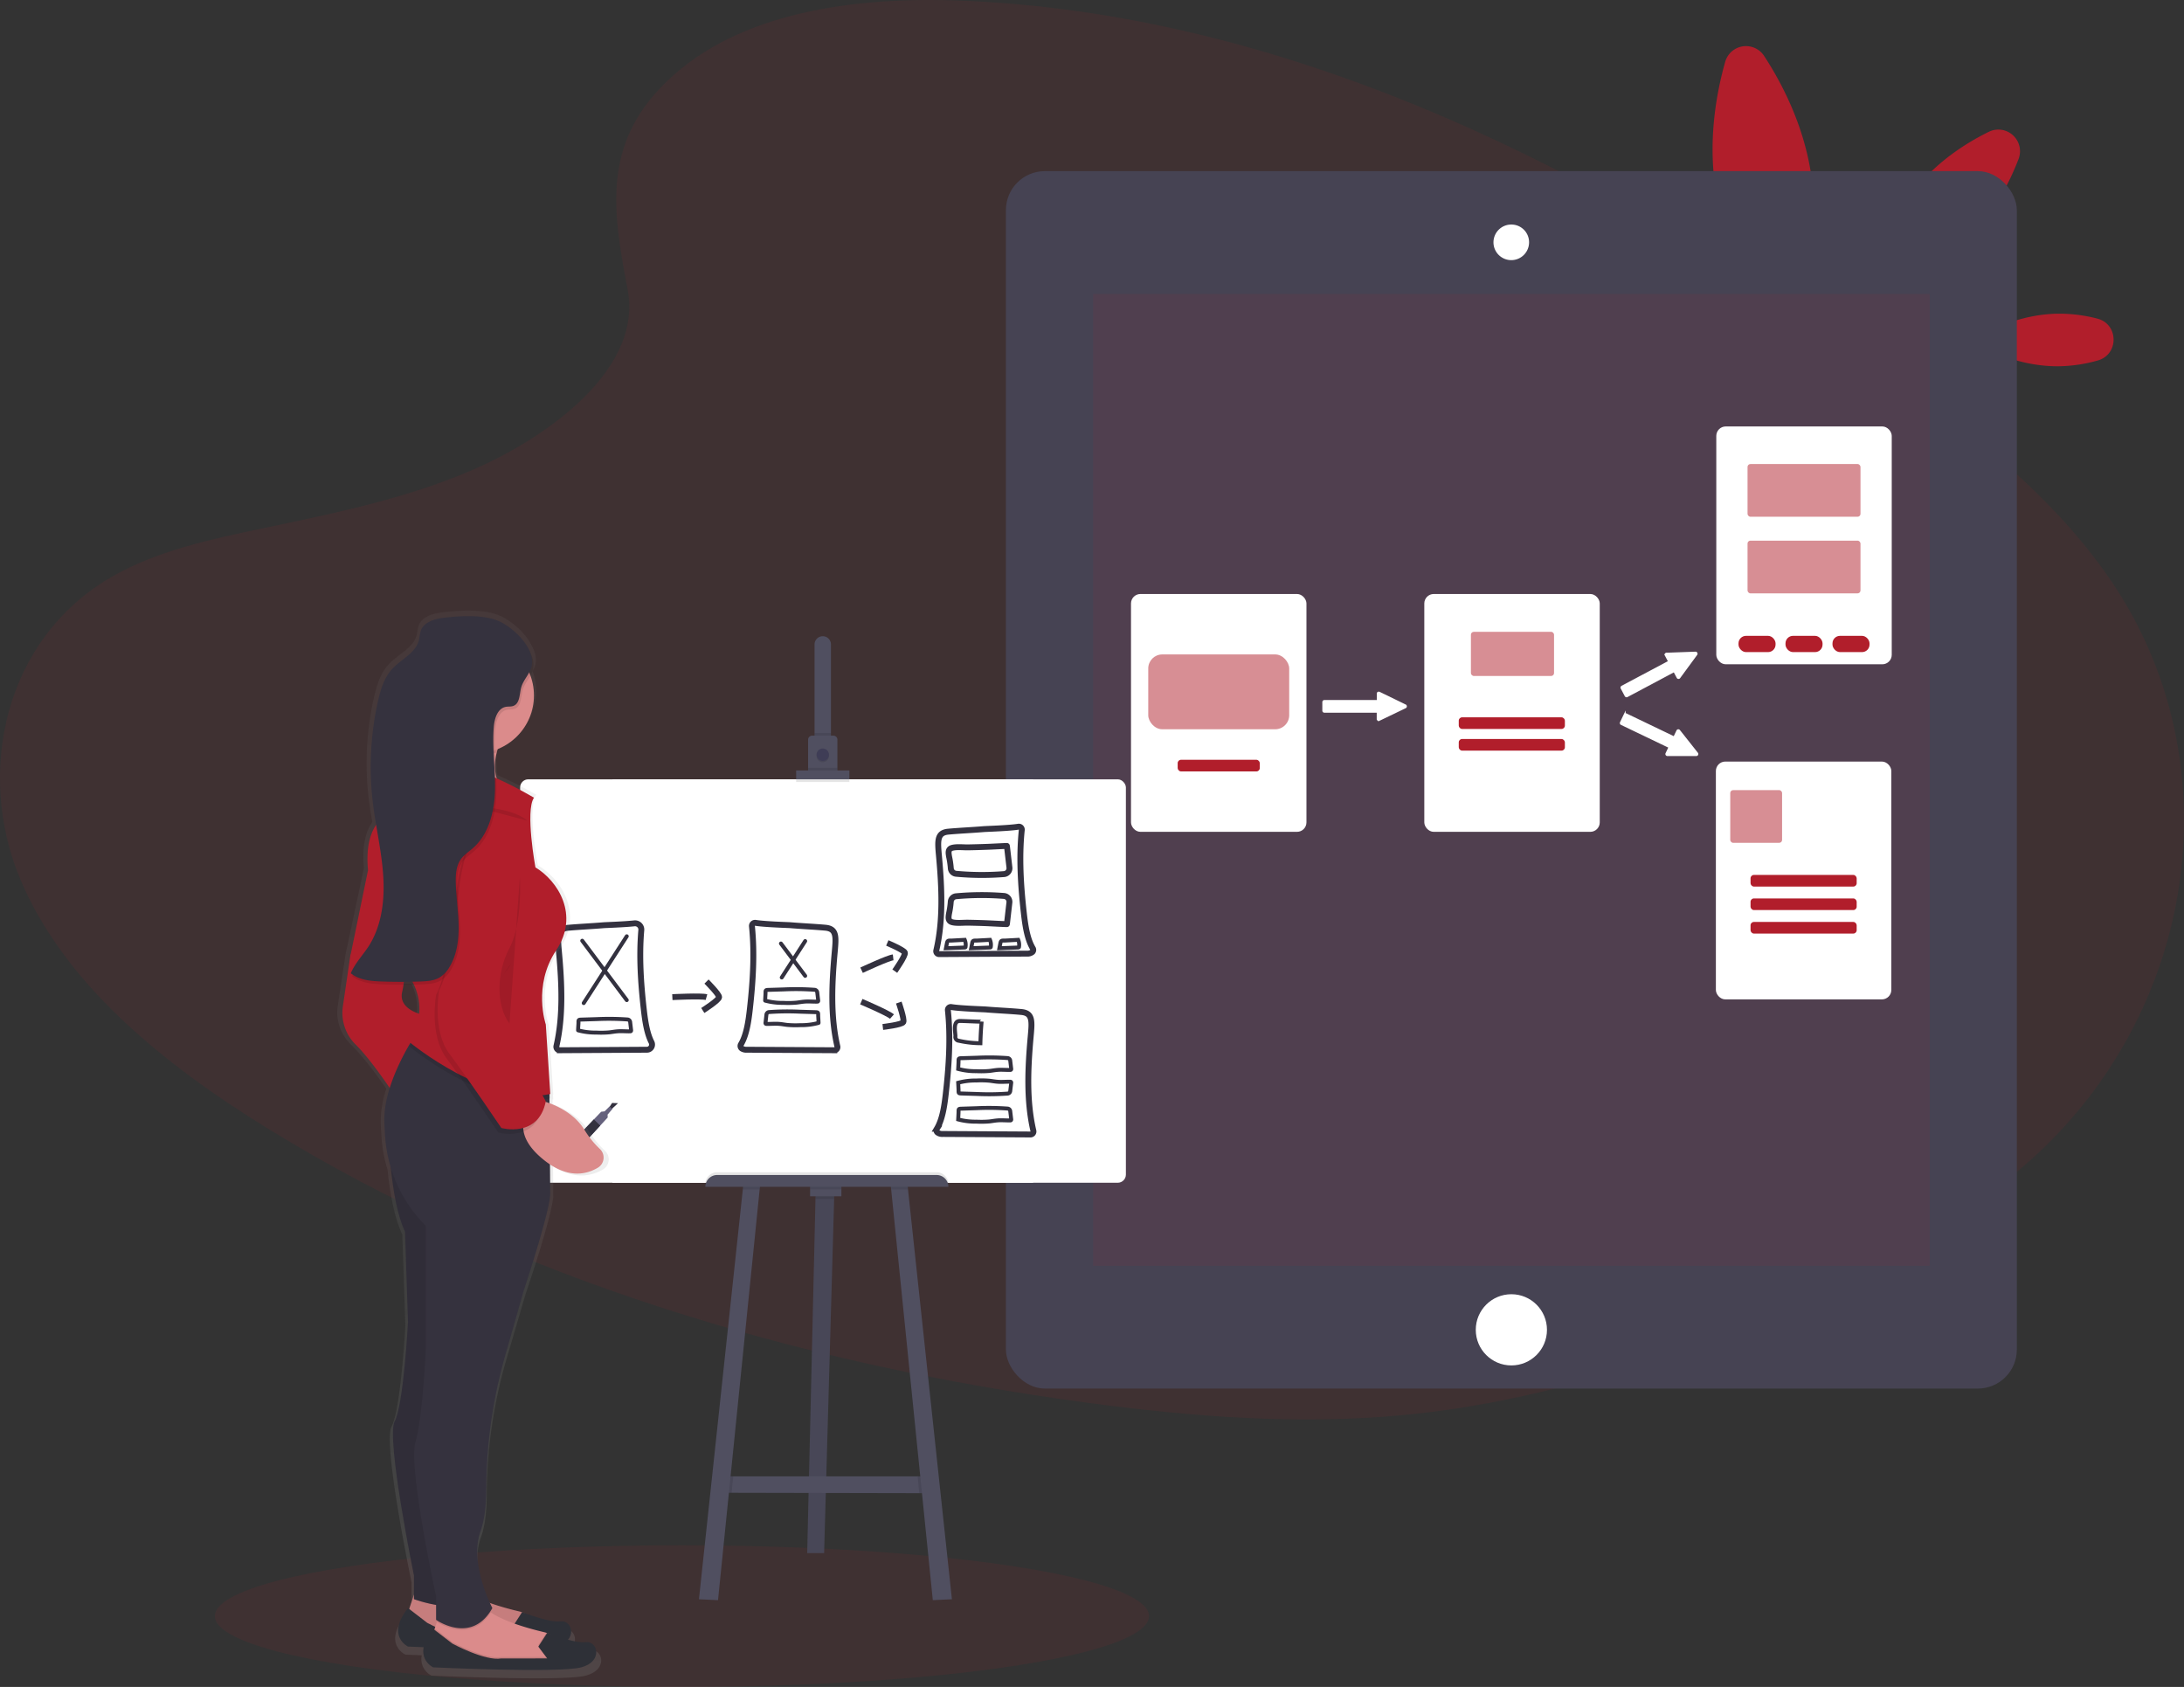 <svg height="857.68" viewBox="0 0 1110.46 857.68" width="1110.46" xmlns="http://www.w3.org/2000/svg" xmlns:xlink="http://www.w3.org/1999/xlink"><rect x="0" y="0" width="1110.46" height="857.68" fill="#333333" stroke="none"/><linearGradient id="a" gradientUnits="userSpaceOnUse" x1="285.26" x2="285.26" y1="874.51" y2="331.66"><stop offset="0" stop-color="#808080" stop-opacity=".25"/><stop offset=".54" stop-color="#808080" stop-opacity=".12"/><stop offset="1" stop-color="#808080" stop-opacity=".1"/></linearGradient><g fill="#b11e2b"><ellipse cx="346.73" cy="821.68" opacity=".1" rx="237.5" ry="36"/><g transform="translate(-44.77 -21.16)"><path d="m387.66 59c37.67-33.2 96.81-40 150.65-37.32 169.08 8.32 321.69 88.99 453.74 180.26 47.8 33.05 94.86 68.65 125.88 114.16 63.16 92.62 44.42 220.94-43.4 297.24-29.88 26-66.1 45.87-103.28 63.51-66.12 31.37-137.46 56.55-212.5 63.72-53.51 5.11-107.68.95-160.88-6.18-148.64-19.92-294.54-64-416.82-139.37-53.63-33.02-104.18-74.16-126.29-127.65s-8-121.27 46.81-152.92c22.65-13.1 49.73-19 76.24-24.57 39-8.17 78.68-16.23 113.9-32.84 36.37-17.17 79.44-50.36 72.24-88.34-7.73-40.77-13.95-76.56 23.71-109.7z" opacity=".1"/><path d="m965.6 109.62c6.76 44.56-12.05 84.37-12.05 84.37s-29.77-32.43-36.55-76.99c-3.79-25 .46-48.48 4.92-64.3a11 11 0 0 1 19.89-3c8.97 13.76 20 34.93 23.79 59.92z"/><path d="m1091.3 180.64a76.91 76.91 0 0 1 19.85 2.51c10.91 2.8 11.08 18.25.23 21.29a77.15 77.15 0 0 1 -19.79 2.94c-24.53.27-44.56-12.89-44.56-12.89s19.74-13.58 44.27-13.85z"/><path d="m1022.32 112.9c-22.83 25.09-27.66 57.88-27.66 57.88s32.18-7.9 55-33c10.58-11.63 17.3-24.91 21.46-35.81a11 11 0 0 0 -15.12-13.8c-10.52 5.17-23.1 13.1-33.68 24.73z"/></g></g><rect fill="#464353" height="618.97" rx="19.8" width="514" x="511.46" y="87.01"/><path d="m555.8 149.45h425.32v494.09h-425.32z" fill="#b11e2b" opacity=".1"/><circle cx="768.46" cy="676.12" fill="#fff" r="18.1"/><path d="m813.23 152.92a8.55 8.55 0 1 1 8.55-8.55 8.57 8.57 0 0 1 -8.55 8.55z" fill="#fff" transform="translate(-44.77 -21.16)"/><path d="m813.23 136.32a8.05 8.05 0 1 1 -8.05 8.05 8.06 8.06 0 0 1 8.05-8.05m0-1a9.05 9.05 0 1 0 9 9.05 9 9 0 0 0 -9-9.05z" fill="#fff" transform="translate(-44.77 -21.16)"/><rect fill="#fff" height="119.92" rx="4.3" stroke="#fff" stroke-miterlimit="10" width="88.21" x="575.56" y="302.51"/><rect fill="#b11e2b" height="38.05" opacity=".5" rx="7.14" width="71.67" x="583.83" y="332.73"/><rect fill="#b11e2b" height="5.91" rx="1.69" width="41.75" x="598.79" y="386.3"/><rect fill="#fff" height="119.92" rx="4.3" stroke="#fff" stroke-miterlimit="10" width="88.21" x="724.69" y="302.51"/><rect fill="#b11e2b" height="22.44" opacity=".5" rx="1.46" width="42.27" x="747.89" y="321.24"/><rect fill="#b11e2b" height="5.91" rx="1.69" width="53.96" x="741.71" y="364.71"/><rect fill="#b11e2b" height="5.91" rx="1.69" width="53.96" x="741.71" y="375.73"/><rect fill="#fff" height="119.92" rx="4.3" stroke="#fff" stroke-miterlimit="10" width="88.21" x="873.15" y="217.32"/><g fill="#b11e2b"><rect height="26.8" opacity=".5" rx="1.46" width="57.43" x="888.54" y="235.93"/><rect height="26.8" opacity=".5" rx="1.46" width="57.43" x="888.54" y="274.88"/><rect height="8.27" rx="3.83" width="18.84" x="883.95" y="323.28"/><rect height="8.27" rx="3.83" width="18.84" x="907.84" y="323.28"/><rect height="8.27" rx="3.83" width="18.84" x="931.73" y="323.28"/></g><rect fill="#fff" height="119.92" rx="4.3" stroke="#fff" stroke-miterlimit="10" width="88.21" x="872.94" y="387.7"/><rect fill="#b11e2b" height="26.8" opacity=".5" rx="1.46" width="26.36" x="879.75" y="401.72"/><rect fill="#b11e2b" height="5.91" rx="1.69" width="53.96" x="890.07" y="444.84"/><rect fill="#b11e2b" height="5.91" rx="1.69" width="53.96" x="890.07" y="456.79"/><rect fill="#b11e2b" height="5.91" rx="1.69" width="53.96" x="890.07" y="468.74"/><path d="m759.29 380.77-1.35.65-10.94 5.26-1 .47a.54.54 0 0 1 -.73-.29.59.59 0 0 1 0-.2v-3.11a.53.53 0 0 0 -.53-.53h-26.59a.54.54 0 0 1 -.54-.53v-4.39a.54.54 0 0 1 .54-.53h26.62a.54.54 0 0 0 .53-.54v-3.18a.65.65 0 0 1 0-.2.54.54 0 0 1 .73-.28l1 .47 10.91 5.31 1.35.66a.53.53 0 0 1 0 .96z" fill="#fff" stroke="#fff" stroke-miterlimit="10" transform="translate(-44.77 -21.16)"/><path d="m907.32 353.8-.88 1.21-7.16 9.76-.63.87a.55.55 0 0 1 -.78.09.48.48 0 0 1 -.12-.16l-1.46-2.74a.55.55 0 0 0 -.73-.23l-23.5 12.51a.53.53 0 0 1 -.72-.22l-2.06-3.89a.53.53 0 0 1 .22-.72l23.5-12.49a.53.53 0 0 0 .22-.72l-1.49-2.81a.35.35 0 0 1 -.06-.19.52.52 0 0 1 .51-.59h1.07l12.12-.44 1.5-.05a.53.53 0 0 1 .45.81z" fill="#fff" stroke="#fff" stroke-miterlimit="10" transform="translate(-44.77 -21.16)"/><path d="m907.24 405.06h-1.49-12.11-1.07a.53.53 0 0 1 -.53-.57.45.45 0 0 1 .05-.19l1.34-2.81a.53.53 0 0 0 -.25-.71l-24-11.52a.54.54 0 0 1 -.25-.72l1.9-3.95a.52.52 0 0 1 .71-.25l24 11.53a.55.55 0 0 0 .72-.25l1.38-2.87a.52.52 0 0 1 .89-.1l.67.83 7.53 9.52.93 1.18a.53.53 0 0 1 -.42.88z" fill="#fff" stroke="#fff" stroke-miterlimit="10" transform="translate(-44.77 -21.16)"/><path d="m424.19 606.65-.08 2.93-5.1 180.07h-8.58l4.21-180.07.08-3.38z" fill="#504f60"/><path d="m424.19 606.65-.08 2.93-5.1 180.07h-8.58l4.21-180.07.08-3.38z" opacity=".1"/><path d="m473.84 759.19-6.42-.02-95.45-.2-5.08-.01 2.7-8.35h103.57z" fill="#504f60"/><path d="m424.19 606.65-.08 2.93h-9.47l.08-3.38z" opacity=".1"/><path d="m411.9 602.25h15.91v5.98h-15.91z" fill="#504f60"/><path d="m372.82 750.61-.85 8.36-5.08-.01 2.7-8.35z" opacity=".1"/><path d="m386.52 602.14-.27 2.59-21.17 208.83-9.7-.45 22.31-208.38.25-2.37z" fill="#504f60"/><path d="m473.84 759.19-6.42-.02-.87-8.56h6.61z" opacity=".1"/><path d="m484 813.11-9.71.45-21.17-208.83-.26-2.59 8.57.22.25 2.37z" fill="#504f60"/><path d="m311.38 396.23h213.91v205.11h-213.91z" fill="#fff"/><rect fill="#fff" height="205.11" rx="4.13" width="308" x="264.46" y="396.23"/><path d="m467.27 348.8v49.53h-8.34v-49.53a4.17 4.17 0 1 1 8.34 0z" fill="#504f60" transform="translate(-44.77 -21.16)"/><path d="m414.16 372.66h8.35v4.51h-8.35z" opacity=".1"/><path d="m470.55 397.2v16.36h-14.89v-16.36a2 2 0 0 1 2-2h10.83a2 2 0 0 1 2.06 2z" fill="#504f60" transform="translate(-44.77 -21.16)"/><circle cx="418.33" cy="384.39" opacity=".1" r="3.16"/><circle cx="418.33" cy="383.71" fill="#3f3d56" r="3.16"/><path d="m410.89 390.37h14.89v2.03h-14.89z" opacity=".1"/><path d="m404.79 393.08h27.08v4.51h-27.08z" opacity=".1"/><path d="m404.79 391.72h27.08v4.51h-27.08z" fill="#504f60"/><path d="m364.63 596h111.58a6 6 0 0 1 6 6 0 0 0 0 1 0 0h-123.56a0 0 0 0 1 0 0 6 6 0 0 1 5.98-6z" opacity=".1"/><path d="m377.94 602.36 8.58-.22-.27 2.59h-8.56z" opacity=".1"/><path d="m411.9 602.25h15.91v2.48h-15.91z" opacity=".1"/><path d="m461.68 604.73h-8.56l-.26-2.59 8.57.22z" opacity=".1"/><path d="m364.63 597.4h111.58a6 6 0 0 1 6 6 0 0 0 0 1 0 0h-123.56a0 0 0 0 1 0 0 6 6 0 0 1 6-6z" fill="#504f60"/><g stroke="#33313f" stroke-miterlimit="10"><g transform="translate(-44.77 -21.16)"><path d="m562.59 441.48a1.49 1.49 0 0 1 1.71 1.64c-1.45 14-.52 28.34 1.05 42.31.73 6.39 1.72 13.15 4.55 17.89a1.51 1.51 0 0 1 -.2 1.86 4 4 0 0 1 -2.78.83l-44.63.25a1.49 1.49 0 0 1 -1.46-1.84c3.59-15.3 2.82-32 1.38-47.87-.71-7.81-1.12-12 4.71-12.55 6-.54 12-.79 18-1.29 1.44-.12 12.98-.46 17.67-1.23z" fill="#fff" stroke-width="3"/><path d="m528.44 533.17a1.49 1.49 0 0 0 -1.71 1.64c1.45 14 .52 28.34-1.06 42.31-.72 6.39-1.71 13.15-4.54 17.9a1.49 1.49 0 0 0 .2 1.85 4 4 0 0 0 2.78.83l44.63.26a1.51 1.51 0 0 0 1.46-1.85c-3.59-15.3-2.82-32-1.38-47.87.71-7.81 1.12-12-4.71-12.55s-12-.79-18-1.29c-1.44-.12-12.98-.46-17.67-1.23z" fill="#fff" stroke-width="3"/><g stroke-linecap="round" stroke-width="2"><g fill="none"><path d="m541.55 558.93a132.37 132.37 0 0 1 15.56.19 1.47 1.47 0 0 1 1.32 1.3l.49 4.09a.58.58 0 0 1 -.12.53.55.55 0 0 1 -.38.1c-2.18.06-4.36-.19-6.53 0-1.35.11-2.69.37-4 .52a47.75 47.75 0 0 1 -6.66.12 33.56 33.56 0 0 1 -9.27-1.14s.18-3.39.18-3.71c0-1.58-.05-1.72 1.58-1.76z"/><path d="m541.55 577.37a130.24 130.24 0 0 0 15.56-.2 1.47 1.47 0 0 0 1.32-1.3l.49-4.08a.6.6 0 0 0 -.12-.54.55.55 0 0 0 -.38-.1c-2.18-.06-4.36.2-6.53 0-1.35-.1-2.69-.36-4-.51a46.26 46.26 0 0 0 -6.66-.12 33.56 33.56 0 0 0 -9.27 1.14s.18 3.38.18 3.71c0 1.58-.05 1.71 1.58 1.76z"/><path d="m541.55 584.59a130.24 130.24 0 0 1 15.56.2 1.47 1.47 0 0 1 1.32 1.3l.49 4.08a.6.6 0 0 1 -.12.54.55.55 0 0 1 -.38.1c-2.18.06-4.36-.2-6.53 0-1.35.1-2.69.37-4 .52a47.75 47.75 0 0 1 -6.66.11 33.55 33.55 0 0 1 -9.27-1.13s.18-3.39.18-3.72c0-1.58-.05-1.71 1.58-1.75z"/></g><g fill="#fff"><path d="m548.12 499a6.61 6.61 0 0 1 .44 3.48.52.52 0 0 1 -.07.27.54.54 0 0 1 -.42.15l-9.5.37s.53-2.8.6-3c.33-1.14 1.16-.84 2.23-.9z"/><path d="m562.47 499a6.61 6.61 0 0 1 .43 3.48.51.51 0 0 1 -.06.27.56.56 0 0 1 -.42.15l-9.51.37s.54-2.8.61-3c.32-1.14 1.15-.84 2.23-.9z"/></g></g><g fill="none"><path d="m556.74 451.26 1.28 11a3 3 0 0 1 -2.73 3.31 142.81 142.81 0 0 1 -24.38-.16 3 3 0 0 1 -2.71-2.86 42.69 42.69 0 0 0 -.86-5.83c-.33-2-.69-3.93 1.67-4.52s5.59-.17 8.17-.22q4.64-.09 9.25-.26c.86 0 10.31-.51 10.31-.46z" stroke-width="3"/><path d="m556.74 491 1.26-11a3 3 0 0 0 -2.73-3.31 143.84 143.84 0 0 0 -24.38.15 3 3 0 0 0 -2.71 2.87 42.69 42.69 0 0 1 -.86 5.83c-.33 2-.69 3.93 1.67 4.52s5.59.17 8.17.22c3.09.06 6.17.14 9.25.26.88.03 10.33.54 10.33.46z" stroke-width="3"/><path d="m543.89 540.57q-.5 5.49-.63 11a52.07 52.07 0 0 1 -10.91-1.25 1.93 1.93 0 0 1 -1.79-2.36c-.07-2.28-1.27-7.37 1.94-7.69.96-.1 11.38.48 11.39.3z" stroke-linecap="round" stroke-width="2"/></g><g fill="#fff" stroke-width="3"><path d="m367.32 490.61a3.19 3.19 0 0 1 3.52 3.47c-1.15 13.31-.24 26.94 1.26 40.21.67 5.9 1.56 12.11 3.92 16.76a2.62 2.62 0 0 1 -2.32 3.82l-44.28.26a1.76 1.76 0 0 1 -1.73-2.14c3.51-15.22 2.74-31.84 1.31-47.58-.72-7.81-1.12-12 4.7-12.55 6-.53 12-.78 17.95-1.29 1.27-.1 10.35-.38 15.67-.96z" stroke-linecap="round"/><path d="m428.92 490.36a1.59 1.59 0 0 0 -1.82 1.76c1.43 13.93.5 28.25-1.07 42.17-.72 6.39-1.71 13.12-4.53 17.87a1.58 1.58 0 0 0 .42 2.07 4.19 4.19 0 0 0 2.54.64l44.51.26a1.6 1.6 0 0 0 1.55-2c-3.55-15.27-2.79-31.95-1.35-47.75.71-7.81 1.12-12-4.7-12.55-6-.53-12-.78-18-1.29-1.47-.09-12.77-.42-17.55-1.18z"/></g></g><g fill="#fff" stroke-linecap="round" stroke-width="2"><path d="m296.04 478.29 22.64 30.2"/><path d="m318.68 476.03-21.89 33.97"/><path d="m397.07 479.71 12.33 16.45"/><path d="m409.4 478.47-11.92 18.51"/></g><g transform="translate(-44.77 -21.16)"><g fill="none"><path d="m348.29 539.3a132.56 132.56 0 0 1 15.57.19 1.49 1.49 0 0 1 1.32 1.3l.48 4.09a.63.63 0 0 1 -.11.54.7.7 0 0 1 -.38.1c-2.18.06-4.37-.2-6.54 0-1.35.1-2.68.36-4 .51a47.72 47.72 0 0 1 -6.66.12 33.44 33.44 0 0 1 -9.26-1.14c-.06 0 .18-3.38.18-3.71 0-1.58-.06-1.71 1.57-1.76z" stroke-linecap="round" stroke-width="2"/><path d="m443.41 524.2a130.43 130.43 0 0 1 15.57.2 1.47 1.47 0 0 1 1.32 1.3l.48 4.08a.63.63 0 0 1 -.11.54.56.56 0 0 1 -.38.1c-2.18.06-4.37-.2-6.54 0-1.35.1-2.68.37-4 .51a46.26 46.26 0 0 1 -6.66.12 33.56 33.56 0 0 1 -9.27-1.14c-.05 0 .18-3.38.18-3.71 0-1.58-.05-1.71 1.58-1.76z" stroke-linecap="round" stroke-width="2"/><path d="m451.34 535.53a132.39 132.39 0 0 0 -15.56.19 1.47 1.47 0 0 0 -1.32 1.3l-.46 4.08a.57.57 0 0 0 .11.54.55.55 0 0 0 .38.1c2.18.06 4.36-.19 6.54 0 1.35.1 2.68.37 4 .52a49.33 49.33 0 0 0 6.66.12 33.47 33.47 0 0 0 9.27-1.14c.05 0-.18-3.39-.18-3.71 0-1.59.06-1.72-1.57-1.76z" stroke-linecap="round" stroke-width="2"/><g stroke-width="3"><path d="m386.63 528.13s14.71-.75 17.35 0"/><path d="m404 520.21s6.41 6.41 6.41 7.92-8.3 6.79-8.3 6.79"/><path d="m482.84 514.45s13.33-6.24 16.06-6.54"/><path d="m495.92 500.58s8.35 3.52 8.92 4.91-5.12 9.42-5.12 9.42"/><path d="m482.7 530.43s13.55 5.75 15.6 7.59"/><path d="m501.76 530.89s3 8.57 2.3 9.93-10.43 2.48-10.43 2.48"/></g></g><path d="m535.29 499a6.61 6.61 0 0 1 .43 3.48.51.51 0 0 1 -.06.27.56.56 0 0 1 -.42.15l-9.51.37s.54-2.8.61-3c.32-1.14 1.16-.84 2.23-.9z" fill="#fff" stroke-linecap="round" stroke-width="2"/></g></g><path d="m310.87 564.02 3.36-3.13-3-.12-1.57 2.41z" fill="#33313f"/><path d="m286.7 585.94 3.56-4.57.79-.82 10.9-11.42 3.71-3.88 1.74-.21 2.5-2.48 1.47 1.29-2.43 2.84.04 1.49-3.79 4.11-10.7 11.62-.69.74-4.3 3.98z" fill="#65617d"/><path d="m291.05 580.55 10.9-11.42 3.24 3.16-10.7 11.62z" fill="#33313f"/><g transform="translate(-44.77 -21.16)"><path d="m352.27 606.11a48 48 0 0 1 -8.19-10c-4.8-7.48-12.82-11.52-18.32-13.53v-2.43l.34-.07-.15-2.26h.15l-.39-6v-.05l-1.98-29.77s-7.05-19.85 5.48-38.16.78-35.87-11-42.74c0 0-5.48-29-.78-35.87a203.68 203.68 0 0 0 -19.68-9.95c-.11-.36-.2-.72-.29-1.1-.13-2.7-.3-5.4-.45-8.1a29.47 29.47 0 0 1 .77-4.16c.15-.57.32-1.14.5-1.73a29.78 29.78 0 0 0 19.15-27.61 29 29 0 0 0 -1.86-10.24 12.87 12.87 0 0 0 1.43-3.34c.75-3.09-.1-6.39-1.86-9.52-3.14-6.78-10.97-13.13-16.65-15.48-8.14-3.3-20.39-2.52-28.87-1.5-4.76.57-10.19 2.16-11.91 6.52-.63 1.6-.64 3.37-1.08 5-1.78 6.66-9.47 9.76-14.22 14.86-4.2 4.5-6 10.59-7.4 16.52a151.21 151.21 0 0 0 -2.75 51.85c.48 4 1.12 7.95 1.8 11.91-2.86 4-5.44 11.07-4.26 23.35l-9.4 44.26-3.91 25.95s-2.35 10.68 7 19.84c6 5.84 13.25 15.71 17.72 22.1a52.45 52.45 0 0 0 -2.85 17.59c.1 2.72.25 5.35.44 7.85a69.33 69.33 0 0 0 3 15.64c1.1 10.66 3.27 24.29 7.52 33l1.56 46.55s-2.35 42.74-7 51.13 10.17 79.37 10.17 79.37v9.92l-2.5 7.34-.63-.47c-11.74 14.5 0 19.84 0 19.84s3.2.15 8.31.35a9.36 9.36 0 0 0 5 10.34s66.53 3.05 78.28 0 8.61-13.74 2.34-13c-2.39.3-5.92-.33-9.37-1.22 3.65-4.25.73-10-3.93-9.46-6.26.76-20.35-4.78-20.35-4.78l-.07.09a10.5 10.5 0 0 0 -1.38-.42 156.67 156.67 0 0 1 -15.49-4.33c-3-6.43-10-23.71-5-37.11 2.26-6.06 3-14.12 3-21.94a249 249 0 0 1 10.31-69.66l9.39-32s13.31-38.93 14.09-49.61l-.05-15.54c11 7 19.75 4.9 25.33 1.63a6 6 0 0 0 .94-9.65zm-104.47-81c.27-1.12.49-2.34.68-3.63 1.84 0 3.69 0 5.53-.06a28.17 28.17 0 0 1 2.78 15c-4.24-1.31-10.58-4.52-8.99-11.26z" fill="url(#a)"/><path d="m255.24 832-3 9 9.79 9.79 32.39 7.53 23.35-2.26-1.51-8.29a10 10 0 0 0 -7.42-7.29c-9.6-2.26-27.9-7.4-31.75-14.55z" fill="#db8b8b"/><path d="m255.24 832-3 9 9.79 9.79 32.39 7.53 23.35-2.26-1.51-8.29a10 10 0 0 0 -7.42-7.29c-9.6-2.26-27.9-7.4-31.75-14.55z" opacity=".1"/><path d="m310.23 853.8-4.52-6 4.52-7s13.55 5.47 19.58 4.72 9 9.79-2.26 12.8-75.32 0-75.32 0-11.3-5.27 0-19.58l9.79 7.53s16.57 9 24.86 7.53z" fill="#2e3037"/><path d="m330.56 866.61-23.35 2.26-32.39-7.54-9.82-9.79.8-2.39 1.12-3.36 1.1-3.29 21.84-6a13.5 13.5 0 0 0 4.43 4.43c7.09 4.85 19.84 8.36 27.32 10.11.31.08.63.17.93.28a9.92 9.92 0 0 1 6.49 7z" fill="#db8b8b"/><path d="m330.56 866.61-23.35 2.26-32.39-7.54-9.82-9.79.8-2.39 9 6.91s16.58 9 24.86 7.53h23.34l-4.52-6 4.06-6.27a9.92 9.92 0 0 1 6.49 7z" opacity=".1"/><path d="m323 864.35-4.52-6 4.52-7s13.56 5.47 19.58 4.72 9 9.79-2.25 12.81-75.33 0-75.33 0-11.3-5.28 0-19.59l9.79 7.53s16.58 9 24.86 7.54z" fill="#2e3037"/><path d="m304.2 427.48s-36.15 3.76-30.88-11.3a27 27 0 0 0 1.11-13.3 36.91 36.91 0 0 0 -6.38-15.32l33.89 5.27a42.32 42.32 0 0 0 -4.59 10.88c-4.04 15.99 6.85 23.77 6.85 23.77z" fill="#db8b8b"/><path d="m242.44 599.21s.75 32.39 8.28 48.21l1.51 45.94s-2.26 42.19-6.78 50.47 9.79 78.34 9.79 78.34v12.05s24.1 9 30.88-1.51l-6.78-89.63 3-124.28z" fill="#35323e"/><path d="m242.43 599.21s.75 32.39 8.28 48.21l1.51 45.94s-2.26 42.19-6.78 50.47 9.79 78.34 9.79 78.34v12.05s24.1 9 30.88-1.51l-6.78-89.63 3-124.28z" opacity=".1"/><path d="m227.37 495.27-4.52 12.05-3.76 25.61a22.65 22.65 0 0 0 6.78 19.58c9 9 21.09 27.87 21.09 27.87l14.31-42.93s-14.31-2.26-12-12.05 1.5-27.87 1.5-27.87z" fill="#b11e2b"/><path d="m294.32 840.91c-9.67 15.21-24.7 6.59-27.37 4.88l1.1-3.29 21.84-6a13.5 13.5 0 0 0 4.43 4.41z" opacity=".1"/><path d="m324.54 628.59c-.76 10.54-13.56 49-13.56 49l-9 31.61a251.29 251.29 0 0 0 -9.98 68.72c0 7.71-.71 15.67-2.88 21.65-6 16.57 6 39.17 6 39.17-10.54 18.83-28.62 6-28.62 6v-12s-14.27-65.56-10.5-78.36 5.28-47.46 5.28-47.46v-62.51a70.9 70.9 0 0 1 -20.67-45c-.18-2.47-.33-5.06-.42-7.75-.61-17 11-36.92 15.54-44 1.1-1.72 1.78-2.68 1.78-2.68l66.49 26.38.15.06v2.57 5.7z" fill="#35323e"/><path d="m301.94 392.83a42.32 42.32 0 0 0 -4.59 10.88 29.42 29.42 0 0 1 -22.92-.83 36.91 36.91 0 0 0 -6.38-15.32z" opacity=".1"/></g><circle cx="242.11" cy="353.59" fill="#db8b8b" r="29.38"/><g transform="translate(-44.77 -21.16)"><path d="m324.54 579.63-.33.06c-31.58 6.49-71.21-26.42-71.21-26.42a38 38 0 0 0 2.74-5.61c1.1-1.72 1.78-2.68 1.78-2.68l66.48 26.38.17 2.63z" opacity=".1"/><path d="m316.25 426.73s-42.18-25.61-55.74-15.07l-18.83 24.1s-12.05 3.77-9.79 27.87l-9 43.69 27.11 6.78s15.82 15.06 3 36.91c0 0 39.92 33.14 71.56 26.36l-2.28-35.37s-6.78-19.59 5.27-37.66.75-35.4-10.54-42.18c-.01-.03-5.28-28.66-.76-35.43z" fill="#b11e2b"/><path d="m318.51 580.38s15.82 3 23.35 15.07a46.86 46.86 0 0 0 7.89 9.85 6 6 0 0 1 -.94 9.52c-6 3.6-15.72 5.81-28-4.31-21.13-17.32-2.3-30.13-2.3-30.13z" fill="#db8b8b"/><path d="m295.16 441s-15.06-1.51-18.83 37.66-9.79 48.2-9.79 48.2-3.77 20.34 5.27 32.39 26.36 37.75 26.36 37.75 18.84 5.28 22.6-13.56l-23.35-43.68s-3.76-15.07 5.27-25.61 15.82-80.65-7.53-73.15z" opacity=".1"/><path d="m296.67 438.78s-15.07-1.51-18.83 37.66-9.79 48.2-9.79 48.2-3.77 20.36 5.27 32.36 26.36 37.66 26.36 37.66 18.83 5.28 22.6-13.55l-23.35-43.69s-3.77-15.07 5.27-25.61 15.8-80.57-7.53-73.03z" fill="#b11e2b"/><path d="m309.1 467s1.5 23.35-5.28 36.16-6.78 29.37 0 38.41" opacity=".1"/><path d="m312.86 438.4s-6-6-23.35-6.78-24.85-6-24.85-6" opacity=".1"/><path d="m271 336.79c-4.58.56-9.81 2.13-11.46 6.44-.61 1.58-.62 3.32-1.05 5-1.71 6.58-9.11 9.64-13.68 14.67-4 4.44-5.81 10.45-7.12 16.3a153.13 153.13 0 0 0 -2.69 51.14c1.47 12.49 4.47 24.78 5.32 37.33s-.7 25.75-7.56 36.29c-3 4.54-6.84 8.52-8.93 13.51 4.32 3.5 10.28 4 15.84 4.19q9.72.33 19.44 0c3.4-.12 6.95-.34 9.88-2.06a15.31 15.31 0 0 0 5.19-5.56c3.7-6.29 4.64-13.85 4.48-21.15s-1.31-14.55-1.45-21.85c-.07-4 .24-8.2 2.53-11.46 1.65-2.35 4.16-3.93 6.31-5.84 8.07-7.14 10.83-18.6 11.1-29.37s-1.5-21.56-.59-32.29c.35-4.21 1.92-9.25 6.06-10.07 1.3-.26 2.69 0 3.93-.5 3.32-1.27 3-5.95 3.94-9.37 1.07-3.85 4.35-6.82 5.27-10.7 2.17-9.11-9.43-20-17-23.16-7.85-3.28-19.64-2.49-27.76-1.49z" opacity=".1"/><path d="m270.21 335.29c-4.58.56-9.81 2.13-11.46 6.43a46 46 0 0 0 -1 5c-1.71 6.58-9.12 9.64-13.69 14.68-4 4.43-5.81 10.44-7.12 16.3a153.33 153.33 0 0 0 -2.64 51.17c1.47 12.49 4.47 24.79 5.31 37.33s-.69 25.75-7.55 36.29c-3 4.54-6.84 8.52-8.93 13.51 4.32 3.51 10.28 4 15.84 4.19q9.72.33 19.44 0c3.4-.12 6.95-.33 9.88-2.06a15.13 15.13 0 0 0 5.18-5.56c3.71-6.29 4.64-13.85 4.49-21.15s-1.32-14.55-1.45-21.85c-.07-4 .24-8.2 2.52-11.45 1.66-2.36 4.17-3.94 6.32-5.84 8.06-7.15 10.83-18.61 11.1-29.38s-1.51-21.56-.6-32.29c.36-4.2 1.93-9.25 6.06-10.06 1.31-.26 2.7 0 3.94-.51 3.32-1.27 3-5.94 3.94-9.37 1.06-3.85 4.34-6.81 5.27-10.69 2.17-9.12-9.43-20-17-23.17-7.91-3.3-19.69-2.53-27.85-1.52z" fill="#35323e"/></g></svg>